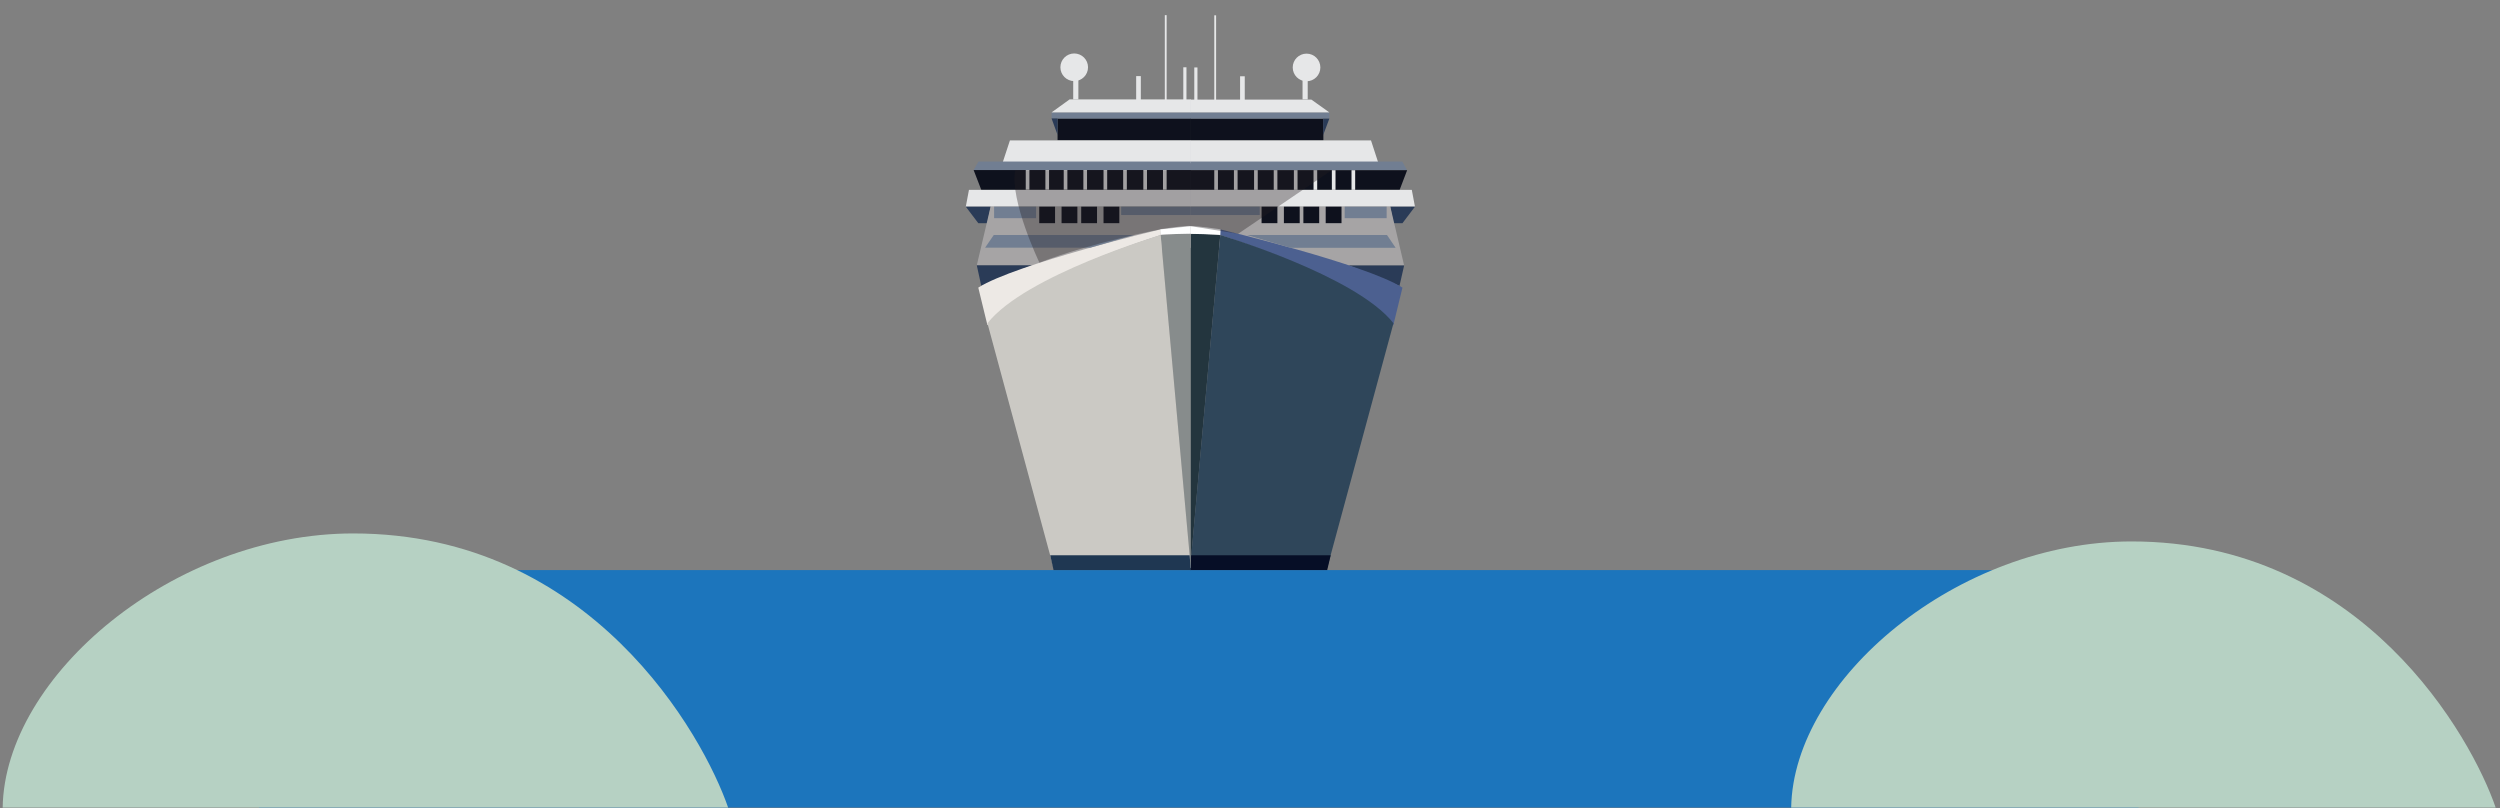 <?xml version="1.0" encoding="utf-8"?>
<!-- Generator: Adobe Illustrator 18.1.0, SVG Export Plug-In . SVG Version: 6.00 Build 0)  -->
<!DOCTYPE svg PUBLIC "-//W3C//DTD SVG 1.1//EN" "http://www.w3.org/Graphics/SVG/1.1/DTD/svg11.dtd">
<svg version="1.1" id="Layer_1" xmlns="http://www.w3.org/2000/svg" xmlns:xlink="http://www.w3.org/1999/xlink" x="0px" y="0px"
	 viewBox="0 0 1501.1 485.4" enable-background="new 0 0 1501.1 485.4" xml:space="preserve">
<rect x="0" y="0" width="1501.1" height="485.4" fill="#808080" stroke="none"/>
<rect x="155.5" y="342.3" fill="#1C75BC" width="1128.6" height="142.6"/>
<path fill="#B6D1C3" d="M437.2,484.9c-14.9-43.2-82.1-164.6-225.1-164.6c-107.7,0-209.2,85.3-210.5,164.6H437.2z"/>
<path fill="#B6D1C3" d="M1498.5,484.9c-14.4-42-79.7-159.8-218.6-159.8c-104.5,0-203.1,82.8-204.4,159.8H1498.5z"/>
<g>
	<g>
		<rect x="714.6" y="71.2" fill="#0E111D" width="80" height="13.1"/>
		<polygon fill="#E6E7E8" points="827.7,98.1 714.6,98.1 714.6,84.3 823.2,84.3 		"/>
		<polygon fill="#717E92" points="844.9,102.2 714.6,102.2 714.6,97 842,97 		"/>
		<polygon fill="#0E111D" points="844.9,102.2 840.4,114 714.6,114 714.6,102.2 		"/>
		<rect x="714.6" y="67.5" fill="#717E92" width="83.6" height="3.7"/>
		<polygon fill="#E6E7E8" points="849.6,124.1 714.6,124.1 714.6,114 847.7,114 		"/>
		<polygon fill="#2A3B57" points="834.8,124.1 836.6,134 842.1,134 849.6,124.1 		"/>
		<polygon fill="#2A3B57" points="798.2,71.2 794.5,81.1 794.5,71.2 		"/>
		<polygon fill="#E6E7E8" points="714.6,67.5 714.6,59.8 787.4,59.8 798.2,67.5 		"/>
		<rect x="729.1" y="102.2" fill="#E6E7E8" width="2.2" height="11.8"/>
		<rect x="740.9" y="102.2" fill="#E6E7E8" width="2.2" height="11.8"/>
		<rect x="753" y="102.2" fill="#E6E7E8" width="2.2" height="11.8"/>
		<rect x="764.8" y="102.2" fill="#E6E7E8" width="2.2" height="11.8"/>
		<rect x="776.9" y="102.2" fill="#E6E7E8" width="2.2" height="11.8"/>
		<rect x="788.7" y="102.2" fill="#E6E7E8" width="2.2" height="11.8"/>
		<rect x="799.7" y="102.2" fill="#E6E7E8" width="2.2" height="11.8"/>
		<rect x="811.5" y="102.2" fill="#E6E7E8" width="2.2" height="11.8"/>
		<polygon fill="#A6A4A5" points="809.9,159.4 843.1,159.4 834.8,124.1 714.6,124.1 714.6,148.9 		"/>
		<polygon fill="#2A3B57" points="840.3,171.7 843.1,159.4 809.9,159.4 		"/>
		<path fill="#4C6090" d="M732.6,141.1v-3.4c0,0,87.2,20.8,109.5,35l-5.5,22.6C836.6,195.4,821.1,170.2,732.6,141.1z"/>
		<path fill="#23353E" d="M714.6,140.7v201l18.1-200.5C732.6,141.1,717.1,139.8,714.6,140.7z"/>
		<path fill="#FEFFFF" d="M714.6,140.4c0,0,16.6,0.3,18.1,0.7l0.2-3.4c0,0-15.1-2.3-18.3-1.9V140.4z"/>
		<path fill="#2F465A" d="M714.6,341l18.1-199.9c0,0,81.4,24.2,104,53L796.9,341H714.6z"/>
		<polygon fill="#060E26" points="715.2,333.4 714.6,342.3 796.9,342.3 799,333.4 		"/>
		<circle fill="#E6E7E8" cx="784.5" cy="40.5" r="8.3"/>
		<rect x="782.1" y="46.6" fill="#E6E7E8" width="3.1" height="13.1"/>
		<rect x="744.6" y="45.8" fill="#E6E7E8" width="2.8" height="15.7"/>
		<rect x="729.1" y="9.2" fill="#E6E7E8" width="1.1" height="52.3"/>
		<rect x="757.5" y="124.1" fill="#0E111D" width="9.5" height="9.9"/>
		<rect x="770.9" y="124.1" fill="#0E111D" width="9.5" height="9.9"/>
		<rect x="782.6" y="124.1" fill="#0E111D" width="9.5" height="9.9"/>
		<rect x="796" y="124.1" fill="#0E111D" width="9.5" height="9.9"/>
		<polyline fill="#717E92" points="774.8,148.8 838,148.8 832.8,141.1 748.7,141.1 		"/>
		<rect x="714.6" y="124.1" fill="#717E92" width="41.8" height="5"/>
		<rect x="807.4" y="124.1" fill="#717E92" width="25.2" height="6.9"/>
		<rect x="717.1" y="40.5" fill="#E6E7E8" width="1.9" height="23.1"/>
		<rect x="635" y="71.1" fill="#0E111D" width="80" height="13.1"/>
		<polygon fill="#E6E7E8" points="601.9,98 715,98 715,84.3 606.4,84.3 		"/>
		<polygon fill="#717E92" points="584.6,102.1 715,102.1 715,97 587.5,97 		"/>
		<polygon fill="#0E111D" points="584.6,102.1 589.2,114 715,114 715,102.1 		"/>
		<rect x="631.4" y="67.5" fill="#717E92" width="83.6" height="3.7"/>
		<polygon fill="#E6E7E8" points="579.9,124.1 715,124.1 715,114 581.8,114 		"/>
		<polygon fill="#2A3B57" points="594.8,124.1 592.9,134 587.4,134 579.9,124.1 		"/>
		<polygon fill="#2A3B57" points="631.4,71.1 635,81 635,71.1 		"/>
		<polygon fill="#E6E7E8" points="715,67.5 715,59.7 642.2,59.7 631.4,67.5 		"/>
		<rect x="698.3" y="102.1" fill="#E6E7E8" width="2.2" height="11.8"/>
		<rect x="686.5" y="102.1" fill="#E6E7E8" width="2.2" height="11.8"/>
		<rect x="674.4" y="102.1" fill="#E6E7E8" width="2.2" height="11.8"/>
		<rect x="662.6" y="102.1" fill="#E6E7E8" width="2.2" height="11.8"/>
		<rect x="650.5" y="102.1" fill="#E6E7E8" width="2.2" height="11.8"/>
		<rect x="638.7" y="102.1" fill="#E6E7E8" width="2.2" height="11.8"/>
		<rect x="627.7" y="102.1" fill="#E6E7E8" width="2.2" height="11.8"/>
		<rect x="615.9" y="102.1" fill="#E6E7E8" width="2.2" height="11.8"/>
		<polygon fill="#A6A4A5" points="619.7,159.3 586.5,159.3 594.8,124.1 715,124.1 715,148.8 		"/>
		<polygon fill="#2A3B57" points="589.2,171.7 586.5,159.3 619.7,159.3 		"/>
		<path fill="#EDE9E5" d="M696.9,141.1v-3.4c0,0-87.2,20.8-109.5,35l5.5,22.6C592.9,195.3,608.4,170.1,696.9,141.1z"/>
		<path fill="#878C8C" d="M715,140.6v201l-18.1-200.5C696.9,141.1,712.4,139.8,715,140.6z"/>
		<path fill="#FEFFFF" d="M715,140.3c0,0-16.6,0.3-18.1,0.7l-0.2-3.4c0,0,15.1-2.3,18.3-1.9V140.3z"/>
		<path fill="#CBC9C4" d="M715,341l-18.1-199.9c0,0-81.4,24.2-104,53L632.6,341H715z"/>
		<polygon fill="#1F3752" points="714.3,333.4 715,342.3 632.6,342.3 630.6,333.4 		"/>
		<circle fill="#E6E7E8" cx="645" cy="40.4" r="8.3"/>
		<rect x="644.4" y="46.6" fill="#E6E7E8" width="3.1" height="13.1"/>
		<rect x="682.2" y="45.7" fill="#E6E7E8" width="2.8" height="15.7"/>
		<rect x="699.4" y="9.1" fill="#E6E7E8" width="1.1" height="52.3"/>
		<rect x="662.6" y="124.1" fill="#0E111D" width="9.5" height="9.9"/>
		<rect x="649.2" y="124.1" fill="#0E111D" width="9.5" height="9.9"/>
		<rect x="637.4" y="124.1" fill="#0E111D" width="9.5" height="9.9"/>
		<rect x="624" y="124.1" fill="#0E111D" width="9.5" height="9.9"/>
		<polyline fill="#717E92" points="654.7,148.7 591.5,148.7 596.7,141.1 680.9,141.1 		"/>
		<rect x="673.2" y="124.1" fill="#717E92" width="41.8" height="5"/>
		<rect x="596.9" y="124.1" fill="#717E92" width="25.2" height="6.9"/>
		<rect x="710.5" y="40.4" fill="#E6E7E8" width="1.9" height="23.1"/>
	</g>
	<path opacity="0.35" fill="#231F20" d="M799.6,102.2l-56.2,38.2l-28.3-4.6l-18.3,1.9c0,0-40.6,7.7-72.7,20c0,0-18-37.6-14.5-55.5
		H799.6z"/>
</g>
</svg>
